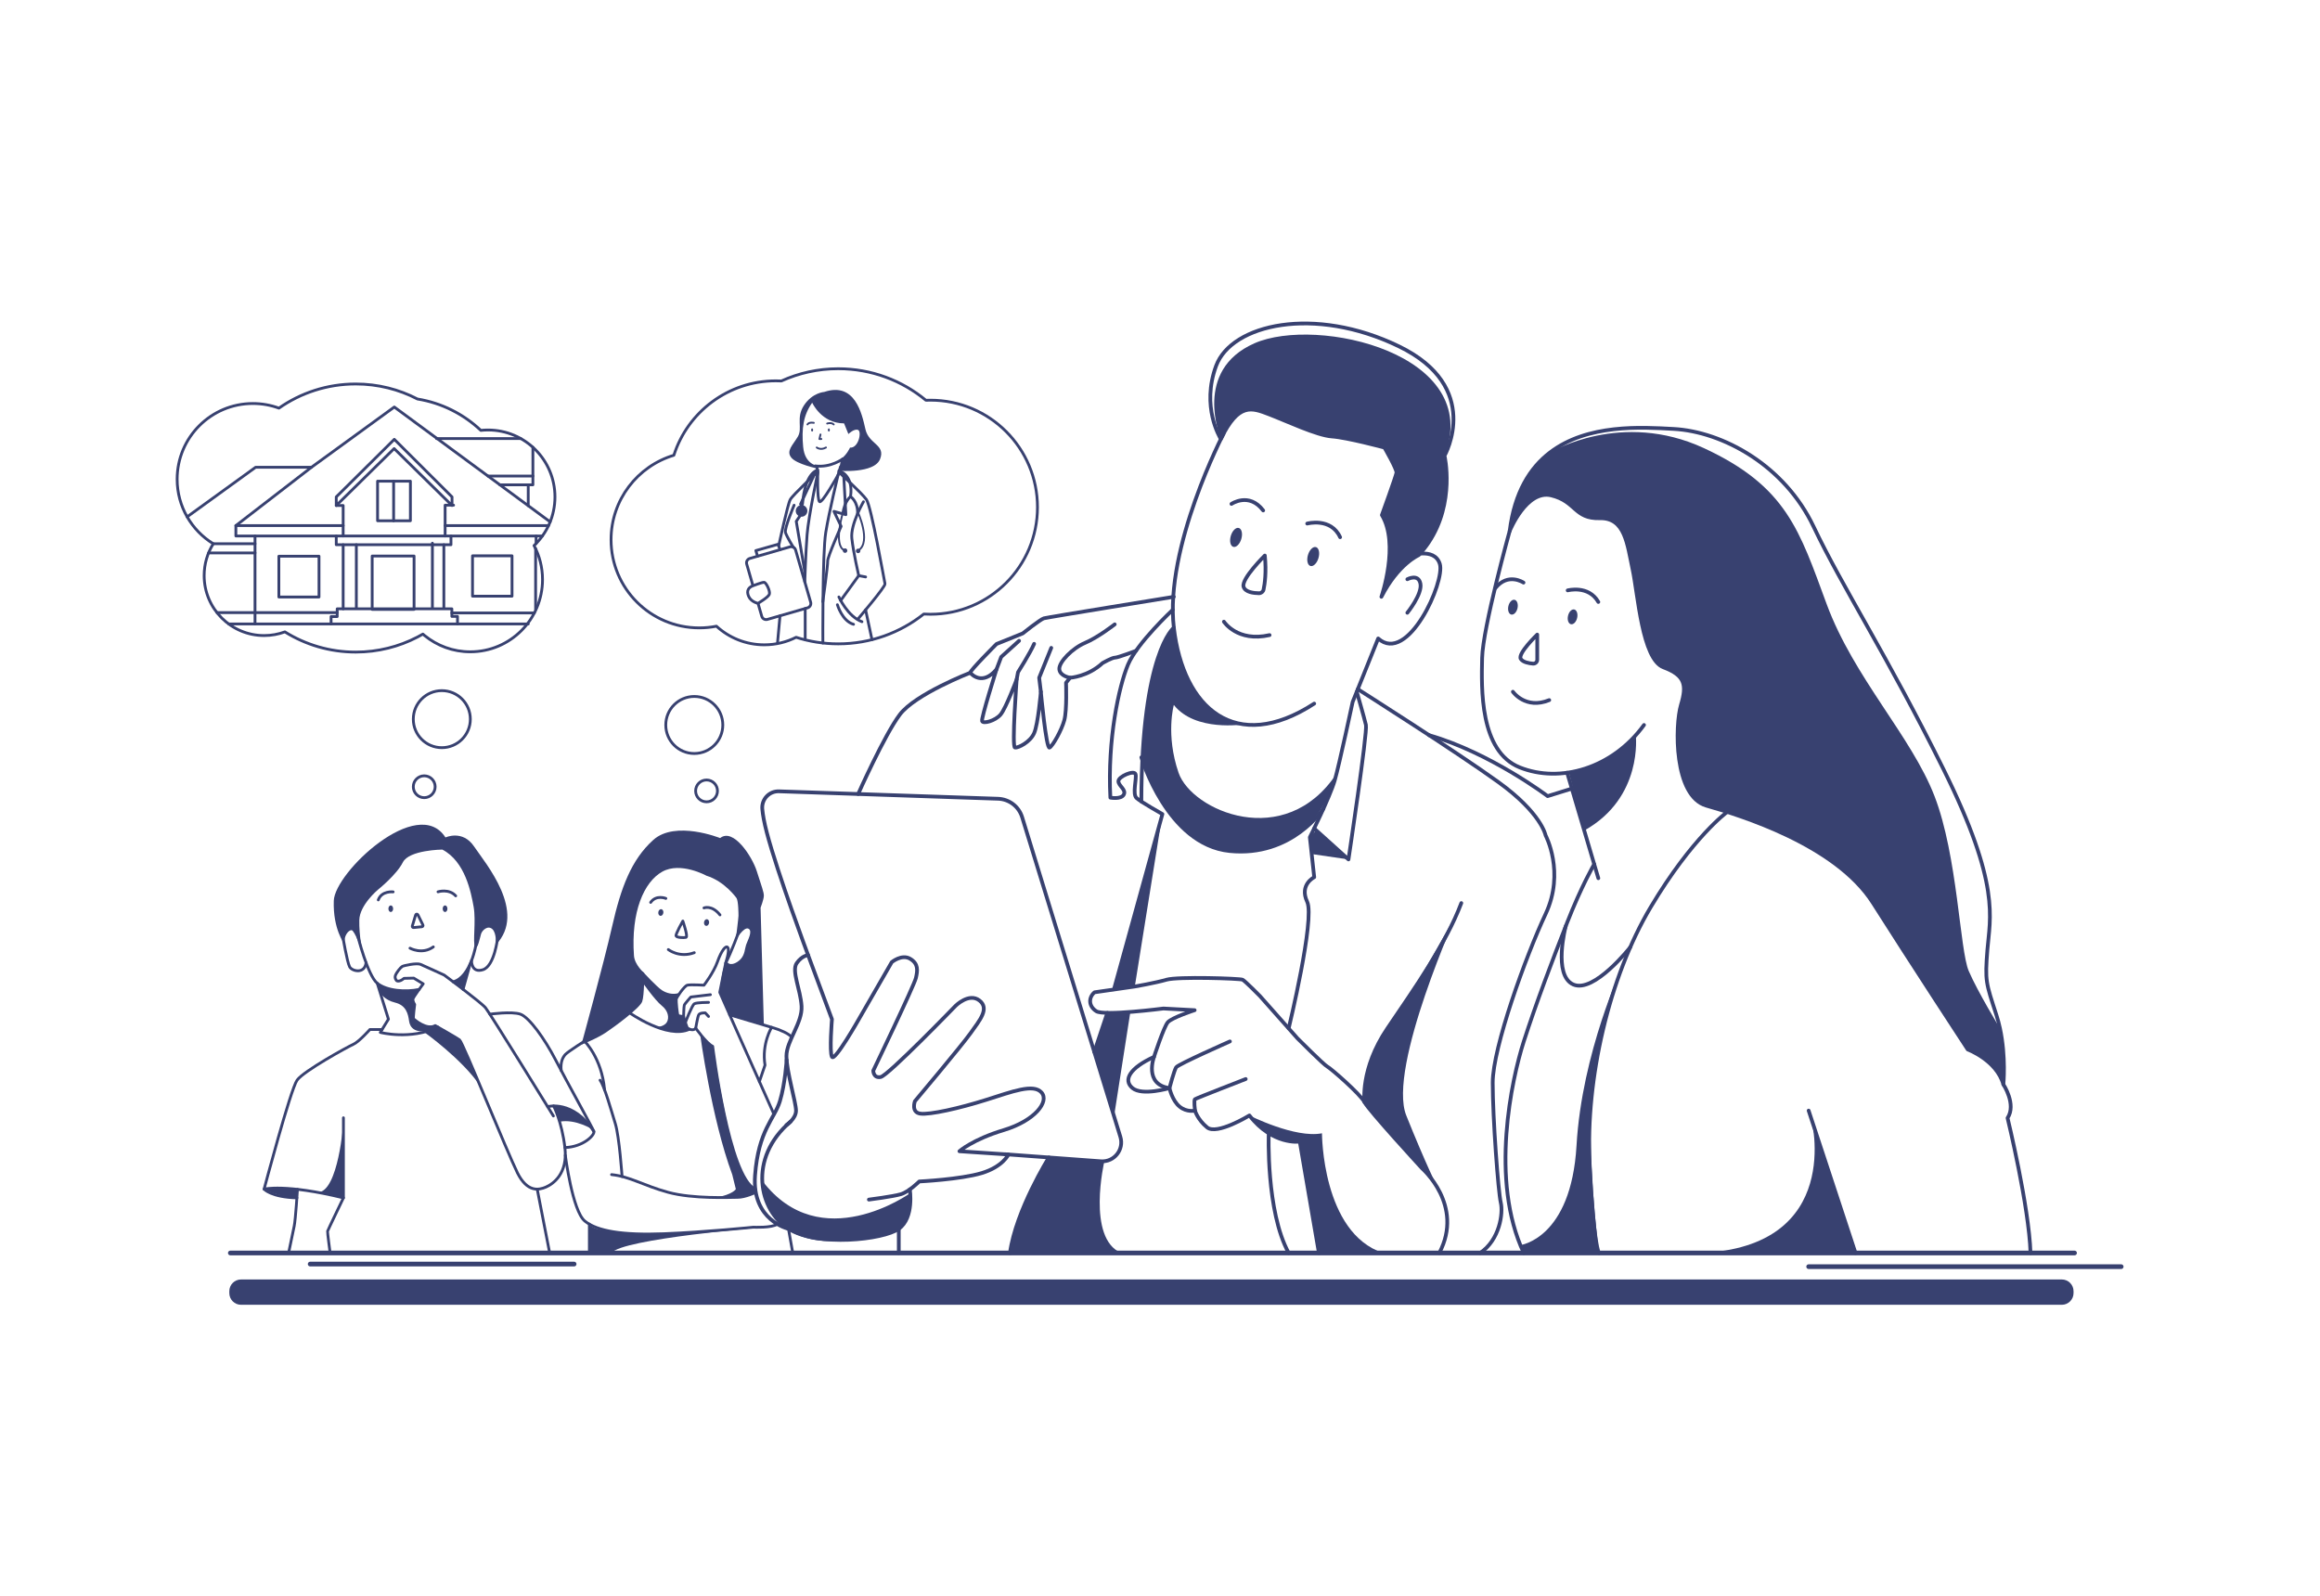 <svg width="2486" height="1710" viewBox="0 0 2486 1710" fill="none" xmlns="http://www.w3.org/2000/svg">
<path d="M246.81 1342.77H2222.99" stroke="#384170" stroke-width="5" stroke-miterlimit="10" stroke-linecap="round" stroke-linejoin="round"/>
<path d="M1547.88 488.44C1547.88 488.44 1559.63 538.35 1530.87 581.42C1527.78 586.04 1524.24 590.57 1520.17 594.96C1520.17 594.96 1498.23 604.32 1480.24 639.57C1480.63 638.41 1499.47 582.94 1480.77 551.96C1480.77 551.96 1495.88 510.4 1496.42 506.62C1496.96 502.84 1483.46 479.63 1483.46 479.63C1483.46 479.63 1443.27 468.83 1427.19 467.75C1411.13 466.67 1378.2 451.02 1359.84 444C1341.49 436.98 1327.27 431.04 1308.2 470.45C1308.2 470.45 1308.19 470.43 1308.18 470.41C1307.36 469.11 1286.93 435.74 1303.16 392C1319.71 347.38 1408.24 327.22 1498.92 371.13C1588.93 414.71 1548.48 487.35 1547.88 488.44V488.44Z" stroke="#384170" stroke-width="4" stroke-miterlimit="10" stroke-linecap="round" stroke-linejoin="round"/>
<path d="M1547.89 488.43L1547.88 488.44C1547.88 488.44 1562.27 530.9 1530.87 581.42C1527.78 586.04 1524.24 590.57 1520.17 594.96C1520.17 594.96 1498.23 604.32 1480.24 639.57C1480.63 638.41 1499.47 582.94 1480.77 551.96C1480.77 551.96 1495.88 510.4 1496.42 506.62C1496.96 502.84 1483.46 479.63 1483.46 479.63C1483.46 479.63 1443.27 468.83 1427.19 467.75C1411.13 466.67 1378.2 451.02 1359.84 444C1341.49 436.98 1327.27 431.04 1308.2 470.45C1308.2 470.45 1308.19 470.43 1308.18 470.41C1307.42 468.19 1278.2 396.98 1344.18 367.89C1411.13 338.37 1590.33 379.04 1547.89 488.43Z" fill="#384170"/>
<path d="M1311.21 464.55C1311.21 464.55 1247.75 586.33 1257.83 672.69C1267.91 759.05 1324.05 808.72 1408.25 754.02" stroke="#384170" stroke-width="4" stroke-miterlimit="10" stroke-linecap="round" stroke-linejoin="round"/>
<path d="M1508.83 596.22C1508.83 596.22 1536.9 585.42 1542.84 604.32C1548.78 623.21 1508.43 712.82 1476.78 684.21L1449.45 752.22C1449.45 752.22 1435.24 818.8 1430.2 836.43C1425.16 854.06 1403.57 897.25 1403.57 897.25L1408.25 940.07C1408.25 940.07 1392.06 947.99 1400.69 966.34C1409.33 984.69 1380.9 1102.01 1380.9 1102.01" stroke="#384170" stroke-width="4" stroke-miterlimit="10" stroke-linecap="round" stroke-linejoin="round"/>
<path d="M1453.84 741.31C1453.84 741.31 1461.87 769.25 1463.67 776.93C1465.47 784.61 1444.96 921 1444.96 921L1408.25 887.89" stroke="#384170" stroke-width="4" stroke-miterlimit="10" stroke-linecap="round" stroke-linejoin="round"/>
<path d="M1256.74 653.44C1256.74 653.44 1218.42 689.07 1208.7 712.28C1198.98 735.49 1186.57 792.17 1189.81 854.79C1189.81 854.79 1201.33 856.95 1204.2 851.55C1207.07 846.15 1198.44 842.19 1198.44 837.16C1198.44 832.13 1215.35 824.92 1216.79 829.6C1218.23 834.28 1213.19 850.97 1217.87 855.22C1222.55 859.47 1245.58 872.43 1245.58 872.43L1193.76 1059.92" stroke="#384170" stroke-width="4" stroke-miterlimit="10" stroke-linecap="round" stroke-linejoin="round"/>
<path d="M1257.83 672.69C1257.83 672.69 1223.29 698.98 1223.02 858.93" stroke="#384170" stroke-width="4" stroke-miterlimit="10" stroke-linecap="round" stroke-linejoin="round"/>
<path d="M1223.01 811.6C1223.01 811.6 1250.62 905.17 1317.56 912C1384.5 918.84 1418.13 866.6 1418.13 866.6" stroke="#384170" stroke-width="4" stroke-miterlimit="10" stroke-linecap="round" stroke-linejoin="round"/>
<path d="M1257.83 639.57C1257.83 639.57 1122.34 661.54 1118.56 662.62C1114.78 663.7 1095.89 678.81 1095.89 678.81L1067.82 690.15C1067.82 690.15 1038.67 719.3 1039.75 720.92C1040.83 722.54 1052.71 735.31 1067.82 717.32C1067.82 717.32 1051.27 769.5 1052.35 772.74C1053.43 775.98 1066.38 772.57 1072.14 765.82C1077.9 759.07 1089.41 728.12 1089.41 728.12C1089.41 728.12 1084.01 800.81 1087.61 801.17C1091.21 801.53 1103.8 795.41 1108.12 785.7C1112.44 775.98 1115.32 741.32 1115.32 741.32C1115.32 741.32 1121.08 803.36 1124.68 801.19C1128.28 799.02 1137.64 782.46 1140.51 771.67C1143.39 760.87 1142.31 731.72 1142.31 731.72L1146.63 726.32C1146.63 726.32 1165.7 725.24 1181.54 710.49C1181.54 710.49 1191.62 704.73 1194.86 704.73C1198.1 704.73 1217.35 697.4 1217.35 697.4" stroke="#384170" stroke-width="4" stroke-miterlimit="10" stroke-linecap="round" stroke-linejoin="round"/>
<path d="M1146.63 726.31C1146.63 726.31 1135.47 724.51 1135.11 716.95C1134.75 709.39 1149.14 694.64 1162.82 688.88C1176.49 683.12 1194.49 669.09 1194.49 669.09" stroke="#384170" stroke-width="4" stroke-miterlimit="10" stroke-linecap="round" stroke-linejoin="round"/>
<path d="M1115.32 741.31L1113.52 726.31L1126.47 694.29" stroke="#384170" stroke-width="4" stroke-miterlimit="10" stroke-linecap="round" stroke-linejoin="round"/>
<path d="M1089.41 728.11L1090.85 720.4C1090.85 720.4 1104.17 699.32 1108.12 689.96" stroke="#384170" stroke-width="4" stroke-miterlimit="10" stroke-linecap="round" stroke-linejoin="round"/>
<path d="M1067.82 717.32L1072.85 704L1091.98 686.74" stroke="#384170" stroke-width="4" stroke-miterlimit="10" stroke-linecap="round" stroke-linejoin="round"/>
<path d="M1413.29 1342.77L1392.78 1223.47C1392.78 1223.47 1363.63 1227.59 1338.8 1195.39C1338.8 1195.39 1303.89 1216.81 1293.46 1208.17C1283.02 1199.53 1280.5 1190.18 1280.5 1190.18C1280.5 1190.18 1271.86 1192.34 1263.95 1185.86C1256.03 1179.38 1253.15 1166.07 1253.15 1166.07C1253.15 1166.07 1224 1174.71 1213.56 1166.07C1203.12 1157.43 1210.68 1144.48 1236.59 1132.6C1236.59 1132.6 1247.03 1100.57 1251.34 1095.53C1255.66 1090.49 1280.13 1082.57 1280.13 1082.57L1246.66 1080.77C1246.66 1080.77 1182.96 1089.05 1174.69 1083.65C1166.41 1078.25 1166.23 1069.08 1172.8 1063.41L1215.98 1057.2C1215.98 1057.2 1237.84 1053.42 1249.99 1049.91C1262.14 1046.4 1328.8 1048.56 1331.5 1049.91C1334.2 1051.26 1350.12 1067.45 1350.12 1067.45L1390.34 1112.79C1390.34 1112.79 1418.68 1141.22 1422.28 1143.02C1425.88 1144.82 1457.77 1172.53 1462.16 1181.17C1466.55 1189.81 1523.76 1252.06 1523.76 1252.06C1523.76 1252.06 1569.28 1291.47 1542.29 1342.75" stroke="#384170" stroke-width="4" stroke-miterlimit="10" stroke-linecap="round" stroke-linejoin="round"/>
<path d="M1236.59 1132.6C1236.59 1132.6 1225.43 1162.11 1253.14 1166.07C1253.14 1166.07 1258.18 1147 1260.34 1143.76C1262.5 1140.52 1317.92 1116.05 1317.92 1116.05" stroke="#384170" stroke-width="4" stroke-miterlimit="10" stroke-linecap="round" stroke-linejoin="round"/>
<path d="M1280.5 1190.18C1280.5 1190.18 1279.06 1179.02 1280.5 1177.94C1281.94 1176.86 1334.84 1156.35 1334.84 1156.35" stroke="#384170" stroke-width="4" stroke-miterlimit="10" stroke-linecap="round" stroke-linejoin="round"/>
<path d="M1077.17 1236.96L1179.65 1244.5C1193.88 1245.55 1204.72 1231.96 1200.53 1218.31L1095.26 875.71C1091.76 864.31 1081.41 856.4 1069.5 855.99L834.72 848.02C824.25 847.66 815.9 856.58 816.84 867.01C817.4 873.22 818.84 881.4 821.67 892.2C833.19 936.1 865.93 1023.55 865.93 1023.55" stroke="#384170" stroke-width="4" stroke-miterlimit="10" stroke-linecap="round" stroke-linejoin="round"/>
<path d="M842.72 1205.66C842.72 1205.66 852.98 1199 852.98 1190.19C852.98 1181.38 842.72 1147.91 842.72 1131.71C842.72 1115.52 859.99 1096.08 858.91 1078.27C857.83 1060.46 847.93 1040.48 853.69 1032.21C859.45 1023.94 865.93 1023.57 865.93 1023.57L891.48 1092.3C891.48 1092.3 888.6 1127.21 891.48 1132.61C894.36 1138.01 920.27 1092.3 920.27 1092.3L955.54 1031.12C955.54 1031.12 966.34 1022.12 975.33 1027.52C984.33 1032.92 983.25 1040.09 981.45 1048.02C979.65 1055.95 935.75 1147.36 935.75 1147.36C935.75 1147.36 935.75 1155.64 943.67 1154.2C951.59 1152.76 1023.92 1077.91 1023.92 1077.91C1023.92 1077.91 1038.31 1063.52 1049.47 1072.15C1060.63 1080.79 1049.83 1093.38 1040.11 1107.06C1030.39 1120.73 980.37 1180.11 980.37 1180.11C980.37 1180.11 976.05 1191.99 986.13 1193.43C996.21 1194.87 1028.23 1187.67 1056.66 1178.68C1085.09 1169.68 1107.4 1161.05 1116.04 1170.76C1124.68 1180.48 1109.05 1200.99 1075.58 1211.07C1042.11 1221.15 1028.08 1233.74 1028.08 1233.74L1080.6 1237.23C1080.6 1237.23 1074.65 1250.29 1051.98 1257.13C1029.31 1263.97 985.04 1266.13 985.04 1266.13C985.04 1266.13 973.88 1277.29 965.25 1279.8C956.61 1282.32 931.06 1285.56 931.06 1285.56" stroke="#384170" stroke-width="4" stroke-miterlimit="10" stroke-linecap="round" stroke-linejoin="round"/>
<path d="M974.9 1274.65C974.9 1274.65 979.83 1304.98 963.1 1316.86C946.37 1328.74 876.19 1336.29 844.88 1316.86C813.57 1297.43 800.8 1241.47 847.13 1201.98" stroke="#384170" stroke-width="4" stroke-miterlimit="10" stroke-linecap="round" stroke-linejoin="round"/>
<path d="M844.88 1316.86C844.88 1316.86 805.47 1308.22 809.07 1259.64C812.67 1211.06 829.94 1199.18 835.7 1180.11C841.46 1161.04 842.9 1135.85 842.9 1135.85" stroke="#384170" stroke-width="4" stroke-miterlimit="10" stroke-linecap="round" stroke-linejoin="round"/>
<path d="M1039.75 720.92C1039.75 720.92 980.73 743.78 964.18 765.82C947.63 787.86 919.57 850.91 919.57 850.91" stroke="#384170" stroke-width="4" stroke-miterlimit="10" stroke-linecap="round" stroke-linejoin="round"/>
<path d="M1454.95 738.55C1454.95 738.55 1559.04 804.58 1605.46 838.05C1651.88 871.52 1656.2 895.27 1656.2 895.27C1656.2 895.27 1677.25 934.68 1656.2 979.48C1635.15 1024.28 1599.52 1122.53 1599.52 1160.31C1599.52 1198.1 1605.46 1277.45 1608.16 1288.78C1610.86 1300.11 1607.08 1328.73 1586.03 1342.76" stroke="#384170" stroke-width="4" stroke-miterlimit="10" stroke-linecap="round" stroke-linejoin="round"/>
<path d="M1462.16 1181.19C1462.16 1181.19 1457.19 1145.56 1486.7 1102.02C1516.21 1058.48 1549.32 1011.69 1565.87 967.79" stroke="#384170" stroke-width="4" stroke-miterlimit="10" stroke-linecap="round" stroke-linejoin="round"/>
<path d="M1359.51 1214.52C1359.51 1214.52 1356.43 1298.15 1380.91 1342.77" stroke="#384170" stroke-width="4" stroke-miterlimit="10" stroke-linecap="round" stroke-linejoin="round"/>
<path d="M1123.97 1240.41C1123.97 1240.41 1088.69 1296.71 1082.21 1342.77" stroke="#384170" stroke-width="4" stroke-miterlimit="10" stroke-linecap="round" stroke-linejoin="round"/>
<path d="M1186.58 1085.46L1172.57 1127.33" stroke="#384170" stroke-width="4" stroke-miterlimit="10" stroke-linecap="round" stroke-linejoin="round"/>
<path d="M2146.7 1162.12C2139.51 1136.21 2108.56 1124.69 2108.56 1124.69C2108.56 1124.69 2047.02 1030.76 2007.08 967.79C1967.13 904.81 1863.85 873.5 1828.59 863.43C1793.32 853.36 1794.76 777.06 1801.23 755.47C1807.71 733.88 1805.55 723.81 1782.52 715.17C1759.49 706.53 1755.17 636.72 1749.41 610.08C1743.66 583.46 1741.5 554.66 1714.15 555.39C1686.79 556.1 1688.95 537.39 1662.33 530.92C1635.7 524.44 1617.7 569.06 1617.7 569.06C1622.95 527.62 1639.36 501.43 1660.74 485C1660.75 485 1660.75 485 1660.75 485C1660.75 485 1660.76 485 1660.77 484.99C1701.06 454.06 1759 457.78 1793.31 459.66C1845.85 462.54 1912.07 498.53 1943.37 564.38C1974.67 630.23 2021.1 700.41 2082.64 824.56C2144.18 948.71 2132.3 983.8 2129.6 1017.81C2126.9 1051.82 2127.98 1052.9 2139.32 1087.98C2140.82 1092.62 2142.05 1097.33 2143.06 1102.01C2143.06 1102.01 2143.06 1102.02 2143.07 1102.03C2149.67 1132.73 2146.7 1162.12 2146.7 1162.12Z" stroke="#384170" stroke-width="4" stroke-miterlimit="10" stroke-linecap="round" stroke-linejoin="round"/>
<path d="M1617.69 569.05C1617.69 569.05 1588.9 672.69 1588.18 705.08C1587.46 737.47 1585.3 805.12 1628.49 822.4C1671.67 839.67 1727.81 823.59 1761.64 776.93" stroke="#384170" stroke-width="4" stroke-miterlimit="10" stroke-linecap="round" stroke-linejoin="round"/>
<path d="M1679.28 828.11L1712.7 941.15" stroke="#384170" stroke-width="4" stroke-miterlimit="10" stroke-linecap="round" stroke-linejoin="round"/>
<path d="M1684.31 845.12L1658.36 853.17C1658.36 853.17 1597.02 806.76 1531.34 787.86" stroke="#384170" stroke-width="4" stroke-miterlimit="10" stroke-linecap="round" stroke-linejoin="round"/>
<path d="M1708.27 926.16C1708.27 926.16 1694.81 949.08 1679.29 988.66C1663.76 1028.25 1645.77 1075.75 1632.82 1116.05C1619.86 1156.36 1596.11 1265.04 1632.82 1342.77" stroke="#384170" stroke-width="4" stroke-miterlimit="10" stroke-linecap="round" stroke-linejoin="round"/>
<path d="M1850.81 870.13C1850.81 870.13 1813.46 897.25 1768.84 972.1C1724.22 1046.95 1699.03 1156.35 1703.34 1246.32C1707.66 1336.29 1713.42 1342.76 1713.42 1342.76" stroke="#384170" stroke-width="4" stroke-miterlimit="10" stroke-linecap="round" stroke-linejoin="round"/>
<path d="M1677.77 992.52C1677.77 992.52 1663.76 1045.34 1685.89 1055.05C1708.02 1064.76 1746.87 1015.17 1746.87 1015.17" stroke="#384170" stroke-width="4" stroke-miterlimit="10" stroke-linecap="round" stroke-linejoin="round"/>
<path d="M2146.7 1162.11C2146.7 1162.11 2160.91 1183.52 2151.2 1198.1C2151.2 1198.1 2174.28 1293.12 2175.79 1342.77" stroke="#384170" stroke-width="4" stroke-miterlimit="10" stroke-linecap="round" stroke-linejoin="round"/>
<path d="M1938.05 1190.18L1988.25 1342.77" stroke="#384170" stroke-width="4" stroke-miterlimit="10" stroke-linecap="round" stroke-linejoin="round"/>
<path d="M1752.82 787.86C1752.82 787.86 1760.93 854.79 1697.59 890.06L1681.16 827.84C1681.17 827.83 1719.36 825.65 1752.82 787.86Z" fill="#384170"/>
<path d="M1940.89 1198.81C1940.89 1198.81 1976.84 1336.29 1822.1 1342.77H1989.8L1940.89 1198.81Z" fill="#384170"/>
<path d="M2146.7 1162.12C2139.51 1136.21 2108.56 1124.69 2108.56 1124.69C2108.56 1124.69 2047.02 1030.76 2007.08 967.79C1967.13 904.81 1863.85 873.5 1828.59 863.43C1793.32 853.36 1794.76 777.06 1801.23 755.47C1807.71 733.88 1805.55 723.81 1782.52 715.17C1759.49 706.53 1755.17 636.72 1749.41 610.08C1743.66 583.46 1741.5 554.66 1714.15 555.39C1686.79 556.1 1688.95 537.39 1662.33 530.92C1635.7 524.44 1617.7 569.06 1617.7 569.06C1622.95 527.62 1639.36 501.43 1660.74 485C1660.75 485 1660.75 485 1660.75 485C1660.75 485 1660.76 485 1660.77 484.99C1662.39 484.02 1737.57 439.38 1825.7 480.18C1914.79 521.42 1928.26 568.71 1957.41 647.52C1986.56 726.33 2048.1 788.95 2072.93 853.18C2097.76 917.41 2099.92 1018.18 2109.64 1040.67C2119.36 1063.16 2143.06 1102.02 2143.06 1102.02C2143.06 1102.02 2143.06 1102.03 2143.07 1102.04C2149.67 1132.73 2146.7 1162.12 2146.7 1162.12Z" fill="#384170"/>
<path d="M963.1 1316.86V1342.77" stroke="#384170" stroke-width="4" stroke-miterlimit="10" stroke-linecap="round" stroke-linejoin="round"/>
<path d="M1332.5 776.24C1332.5 776.24 1280.75 784.59 1257.83 755.46C1257.83 755.46 1248.86 787.39 1262.89 828.11C1276.92 868.83 1376.81 912.57 1432.13 829.16C1432.13 829.16 1423.96 864.66 1398.67 887.44C1373.37 910.21 1316.34 929.21 1271.99 891.28C1227.64 853.35 1224.47 807.25 1224.47 807.25C1224.47 807.25 1226.48 725.6 1257.47 669.1C1257.45 669.09 1262.84 762.83 1332.5 776.24Z" fill="#384170"/>
<path d="M1462.83 790.99L1444.96 921L1405.54 915.23L1403.57 897.25L1410.25 889.87L1444.96 921L1462.83 790.99Z" fill="#384170"/>
<path d="M1738.68 1035.15C1738.68 1035.15 1695.08 1127.56 1689.33 1227.61C1683.57 1327.65 1629.11 1334.32 1629.11 1334.32L1632.81 1342.76H1713.42C1713.42 1342.76 1699.04 1231.95 1706.59 1166.07C1714.14 1100.19 1738.68 1035.15 1738.68 1035.15Z" fill="#384170"/>
<path d="M1562.64 975.9C1562.64 975.9 1486.37 1144.1 1506.88 1195.39C1527.39 1246.68 1541.38 1274.78 1541.38 1274.78L1510.81 1237.86L1465.96 1186.56C1465.96 1186.56 1459.28 1183.7 1463.65 1156.35C1468.02 1129 1479.38 1113.42 1500.68 1081.44C1521.99 1049.47 1562.64 975.9 1562.64 975.9Z" fill="#384170"/>
<path d="M1338.8 1195.39C1338.8 1195.39 1387.77 1220.14 1416.56 1214.51C1416.56 1214.51 1416.56 1321.17 1482.06 1342.76H1413.3L1392.79 1223.46C1392.78 1223.47 1358.93 1225.79 1338.8 1195.39Z" fill="#384170"/>
<path d="M1245.59 872.42L1215.99 1057.21L1193.77 1059.91L1245.59 872.42Z" fill="#384170"/>
<path d="M1211.07 1085.46L1193.77 1196.32L1172.57 1129L1185.57 1088.47C1185.57 1088.48 1184.62 1083.76 1211.07 1085.46Z" fill="#384170"/>
<path d="M1183.36 1244.56C1183.36 1244.56 1164.1 1326.93 1201.44 1342.76H1082.21C1082.21 1342.76 1091.64 1301.05 1104.67 1276.07C1117.7 1251.09 1123.97 1241.28 1123.97 1241.28L1183.36 1244.56Z" fill="#384170"/>
<path d="M975.34 1278.64C975.34 1278.64 879.23 1347.75 816.82 1265.37C816.82 1265.37 817.01 1343.35 914.9 1328.3C914.89 1328.3 986.84 1331.65 975.34 1278.64Z" fill="#384170"/>
<path d="M1330.13 577.574C1331.77 571.989 1330.58 566.721 1327.47 565.808C1324.36 564.894 1320.51 568.682 1318.87 574.267C1317.23 579.853 1318.42 585.121 1321.53 586.034C1324.64 586.947 1328.49 583.16 1330.13 577.574Z" fill="#384170"/>
<path d="M1412.8 598.074C1414.44 592.489 1413.25 587.221 1410.14 586.307C1407.03 585.394 1403.18 589.182 1401.54 594.767C1399.9 600.352 1401.09 605.62 1404.2 606.534C1407.31 607.447 1411.17 603.659 1412.8 598.074Z" fill="#384170"/>
<path d="M1355.33 595.36C1355.33 595.36 1330.31 619.98 1332.5 628.61C1334.03 634.67 1343.53 635.68 1349.06 635.74C1351.44 635.77 1353.5 634.12 1353.99 631.79C1355.24 625.85 1357.09 613.19 1355.33 595.36Z" stroke="#384170" stroke-width="4" stroke-miterlimit="10" stroke-linecap="round" stroke-linejoin="round"/>
<path d="M1319.57 540.02C1319.57 540.02 1338.46 527.06 1353.58 547.04" stroke="#384170" stroke-width="4" stroke-miterlimit="10" stroke-linecap="round" stroke-linejoin="round"/>
<path d="M1400.75 561.08C1400.75 561.08 1426.15 554.2 1436.02 575.72" stroke="#384170" stroke-width="4" stroke-miterlimit="10" stroke-linecap="round" stroke-linejoin="round"/>
<path d="M1311.47 666.22C1311.47 666.22 1325.86 688.53 1360.41 680.61" stroke="#384170" stroke-width="4" stroke-miterlimit="10" stroke-linecap="round" stroke-linejoin="round"/>
<path d="M1690 662.152C1690.99 657.788 1689.59 653.755 1686.89 653.145C1684.18 652.534 1681.19 655.577 1680.21 659.941C1679.22 664.305 1680.62 668.338 1683.32 668.948C1686.02 669.559 1689.02 666.516 1690 662.152Z" fill="#384170"/>
<path d="M1626.08 651.797C1627.07 647.433 1625.68 643.4 1622.97 642.79C1620.27 642.179 1617.28 645.222 1616.29 649.586C1615.31 653.95 1616.7 657.982 1619.4 658.593C1622.11 659.203 1625.1 656.161 1626.08 651.797Z" fill="#384170"/>
<path d="M1647.23 680.07C1647.23 680.07 1626 700.5 1629.6 706.12C1631.86 709.65 1638.24 710.82 1642.67 711.2C1645.12 711.41 1647.23 709.48 1647.23 707.02V680.07V680.07Z" stroke="#384170" stroke-width="4" stroke-miterlimit="10" stroke-linecap="round" stroke-linejoin="round"/>
<path d="M1621.14 741.31C1621.14 741.31 1634.64 760.67 1660.1 750.27" stroke="#384170" stroke-width="4" stroke-miterlimit="10" stroke-linecap="round" stroke-linejoin="round"/>
<path d="M1632.51 624.35C1632.51 624.35 1615.9 613.17 1602.34 630.29" stroke="#384170" stroke-width="4" stroke-miterlimit="10" stroke-linecap="round" stroke-linejoin="round"/>
<path d="M1679.85 632.68C1679.85 632.68 1702.21 626.74 1712.7 645.1" stroke="#384170" stroke-width="4" stroke-miterlimit="10" stroke-linecap="round" stroke-linejoin="round"/>
<path d="M2209.34 1398.29H258.29C251.35 1398.29 245.72 1392.66 245.72 1385.72V1383.72C245.72 1376.78 251.35 1371.15 258.29 1371.15H2209.34C2216.28 1371.15 2221.91 1376.78 2221.91 1383.72V1385.72C2221.91 1392.66 2216.28 1398.29 2209.34 1398.29Z" fill="#384170"/>
<path d="M1938.05 1357.42H2272.96" stroke="#384170" stroke-width="5" stroke-miterlimit="10" stroke-linecap="round" stroke-linejoin="round"/>
<path d="M332.35 1354.64H615.21" stroke="#384170" stroke-width="5" stroke-miterlimit="10" stroke-linecap="round" stroke-linejoin="round"/>
<path d="M1508.04 620.74C1508.04 620.74 1519.92 614.36 1522.07 625.53C1524.22 636.7 1508.04 656.68 1508.04 656.68" stroke="#384170" stroke-width="4" stroke-miterlimit="10" stroke-linecap="round" stroke-linejoin="round"/>
<path d="M474 910.46C474 910.46 438.33 910.79 431.67 924.13C425 937.46 405 953.46 405 953.46C405 953.46 385.33 969.79 385 986.13C384.67 1002.47 388.33 1020.13 388.33 1020.13C388.33 1020.13 380 996.8 376.67 996.8C373.34 996.8 368.34 1002.8 369 1011.47C369 1011.47 356.67 995.8 357.67 965.3C358.67 934.8 447.67 851.13 477.34 897.47C477.34 897.47 495.67 888.8 508.01 907.14C520.34 925.47 565.01 977.47 531.34 1012.47C531.34 1012.47 532.34 999.97 527.51 995.64C522.68 991.31 516.68 996.97 515.51 1000.81C514.34 1004.64 511.68 1018.81 509.01 1014.48C506.34 1010.15 510.26 986.98 507.51 971.73C504.76 956.48 498.5 923.21 474 910.46Z" fill="#384170"/>
<path d="M593 1195.96C593 1195.96 525 1085.71 520.25 1079.96C515.5 1074.21 476 1044.96 476 1044.96C476 1044.96 454.75 1035.21 450.63 1033.46C446.51 1031.71 432.75 1034.71 431 1035.71C429.25 1036.71 425 1041.96 423.75 1045.21C422.5 1048.46 425 1050.96 425 1050.96C425 1050.96 427.75 1052.96 432.88 1048.46L443.38 1048.21L453.5 1054.33C453.5 1054.33 443.38 1067.83 442.62 1070.33C441.86 1072.83 444.37 1076.45 444.37 1076.45C444.37 1076.45 442.49 1090.83 443.12 1091.7C443.75 1092.57 457.24 1104.32 466.37 1099.08C466.37 1099.08 488.99 1111.92 492.49 1114.44C495.99 1116.96 543.99 1235.96 554.49 1256.96C564.99 1277.96 577.32 1275.46 584.99 1272.13C592.66 1268.8 608.66 1257.8 605.32 1229.8C601.99 1201.8 593.24 1185.22 593.24 1185.22" stroke="#384170" stroke-width="3" stroke-miterlimit="10" stroke-linecap="round" stroke-linejoin="round"/>
<path d="M383.33 1002.8C383.33 1002.8 394 1045.47 404.25 1053.72C414.5 1061.97 435.01 1063.4 449.13 1060.31" stroke="#384170" stroke-width="3" stroke-miterlimit="10" stroke-linecap="round" stroke-linejoin="round"/>
<path d="M510.25 1011.21C510.25 1011.21 504.72 1047.33 485.61 1052.15" stroke="#384170" stroke-width="3" stroke-miterlimit="10" stroke-linecap="round" stroke-linejoin="round"/>
<path d="M533.25 1004.96C533.25 1004.96 530 1035.21 517.5 1039.21C505 1043.21 505.22 1029.54 505.22 1029.54" stroke="#384170" stroke-width="3" stroke-miterlimit="10" stroke-linecap="round" stroke-linejoin="round"/>
<path d="M367.33 1003.63C367.33 1003.63 372 1031.3 374.66 1036.13C377.33 1040.96 390.84 1044.07 392.25 1031.68" stroke="#384170" stroke-width="3" stroke-miterlimit="10" stroke-linecap="round" stroke-linejoin="round"/>
<path d="M404.25 1053.71L416.23 1092.21L407.5 1106.39C407.5 1106.39 439.7 1114.85 469.35 1100.78" stroke="#384170" stroke-width="3" stroke-miterlimit="10" stroke-linecap="round" stroke-linejoin="round"/>
<path d="M503.82 1032.93L496.19 1060.19" stroke="#384170" stroke-width="3" stroke-miterlimit="10" stroke-linecap="round" stroke-linejoin="round"/>
<path d="M524.91 1086.86C524.91 1086.86 548.34 1083.59 557.67 1086.86C567 1090.13 583.67 1113.22 595.34 1135.84C607.01 1158.46 635.01 1208.8 636.34 1212.46C637.67 1216.13 625.17 1229.13 605.34 1229.79" stroke="#384170" stroke-width="3" stroke-miterlimit="10" stroke-linecap="round" stroke-linejoin="round"/>
<path d="M586.82 1185.96C586.82 1185.96 613.92 1178.22 636.33 1212.47" stroke="#384170" stroke-width="3" stroke-miterlimit="10" stroke-linecap="round" stroke-linejoin="round"/>
<path d="M409.4 1103.31H396.33C396.33 1103.31 384.66 1116.46 378.66 1119.13C372.66 1121.8 325.33 1147.74 318.33 1157.6C311.33 1167.46 283 1274.35 283 1274.35C283 1274.35 305.5 1268.46 368 1283.71C368 1283.71 351.25 1318.46 351 1319.46C350.75 1320.46 353.75 1342.76 353.75 1342.76" stroke="#384170" stroke-width="3" stroke-miterlimit="10" stroke-linecap="round" stroke-linejoin="round"/>
<path d="M318.74 1274.57C318.74 1274.57 316.75 1306.96 315.25 1313.96C313.75 1320.96 309.25 1342.76 309.25 1342.76" stroke="#384170" stroke-width="3" stroke-miterlimit="10" stroke-linecap="round" stroke-linejoin="round"/>
<path d="M283 1274.35C283 1274.35 296.27 1282.23 318.13 1283.72L318.68 1275.38C318.69 1275.38 295.83 1271.57 283 1274.35Z" fill="#384170"/>
<path d="M283 1274.35C283 1274.35 290.6 1282.98 318.13 1283.72" stroke="#384170" stroke-width="3" stroke-miterlimit="10" stroke-linecap="round" stroke-linejoin="round"/>
<path d="M634.91 1210.36C634.91 1210.36 616.81 1198.84 599.66 1202.07L593.82 1186.37C593.82 1186.37 595.46 1185.04 598.28 1185.48C601.1 1185.92 623.95 1191.76 634.91 1210.36Z" fill="#384170"/>
<path d="M575.65 1274.35L589 1342.77" stroke="#384170" stroke-width="3" stroke-miterlimit="10" stroke-linecap="round" stroke-linejoin="round"/>
<path d="M368 1283.71V1197.87" stroke="#384170" stroke-width="3" stroke-miterlimit="10" stroke-linecap="round" stroke-linejoin="round"/>
<path d="M407.45 1063.98C407.45 1063.98 411.64 1071.63 423.4 1074.46C435.17 1077.29 437.33 1086.63 438.33 1094.13C439.33 1101.63 444.85 1107.02 458.8 1104.87L470.25 1101.3L466.37 1099.09C466.37 1099.09 452.1 1102.05 443.12 1091.71L444.37 1076.46C444.37 1076.46 441 1073.27 442.62 1070.34C444.24 1067.41 448.58 1061.07 448.58 1061.07C448.58 1061.07 422.31 1064.87 405.53 1054.67C405.53 1054.67 404.46 1054.4 407.45 1063.98Z" fill="#384170"/>
<path d="M501.08 1038.38L496.57 1058.82L486.36 1052.72C486.37 1052.72 494.79 1048.43 501.08 1038.38Z" fill="#384170"/>
<path d="M368 1202.96C368 1202.96 362.7 1277.15 340.59 1277.83L368 1282.71V1202.96Z" fill="#384170"/>
<path d="M454.53 1106.07C454.53 1106.07 495.52 1135.26 514.6 1163.86L492.51 1114.44L468.24 1100.14L454.53 1106.07Z" fill="#384170"/>
<path d="M679.33 1024.13C680.04 1034.15 690.33 1042.8 690.33 1042.8C690.33 1042.8 690.5 1066.47 688.16 1073.3C685.83 1080.13 659.49 1099.63 649.33 1106.47C639.16 1113.3 623 1119.47 623 1119.47C623 1119.47 646.67 1033.47 656 992.47C665.33 951.47 676.33 921.47 700 900.14C723.67 878.81 771.67 898.14 771.67 898.14C785.67 886.81 806 917.81 811 933.81C816 949.81 818.67 956.14 818.5 960.14C818.33 964.14 815 972.8 815 972.8L818.5 1098.22L782.5 1088.97L771.25 1063.47C771.25 1063.47 772.5 1050.72 774 1043.22C775.5 1035.72 778.75 1029.72 778.75 1029.72C781 1035.97 789.25 1032.72 793.75 1027.72C798.25 1022.72 798 1016.97 799.5 1012.47C801 1007.97 807 997.72 802 995.22C797 992.72 788.33 1007.47 788.33 1007.47C788.33 1007.47 791.33 983.8 791.33 981.47C791.33 979.14 791.25 965.8 789.25 962.47C789.25 962.47 776.67 944.47 757 938.47C757 938.47 729.33 923.14 709.67 934.14C690 945.13 676 977.13 679.33 1024.13Z" fill="#384170"/>
<path d="M809.35 1274.35C780.95 1261.91 763.67 1121.29 763.67 1121.29C756.84 1117.96 745.5 1101.79 745.5 1101.79C743.5 1105.12 738 1102.96 736.83 1101.79C735.66 1100.62 732.5 1089.29 732.5 1089.29C732.5 1089.29 727.33 1089.12 726.5 1087.96C725.67 1086.79 724.33 1072.96 724.67 1070.79C725 1068.62 733.34 1056.62 736.5 1055.79C739.67 1054.96 754.33 1055.79 754.33 1055.79C754.33 1055.79 764.66 1042.46 768.83 1030.62C773 1018.79 778 1012.29 780 1015.62C782 1018.95 777.57 1032.17 777.57 1032.17L771.25 1063.45L782.5 1088.95L829.37 1194.18" stroke="#384170" stroke-width="3" stroke-miterlimit="10" stroke-linecap="round" stroke-linejoin="round"/>
<path d="M781.83 1087.46C781.83 1087.46 823.99 1100.22 829.37 1101.72C834.75 1103.22 846.27 1107.89 848.38 1111.81" stroke="#384170" stroke-width="3" stroke-miterlimit="10" stroke-linecap="round" stroke-linejoin="round"/>
<path d="M826.86 1100.99C826.86 1100.99 816 1118.47 819.75 1141.47L813.73 1159.09" stroke="#384170" stroke-width="3" stroke-miterlimit="10" stroke-linecap="round" stroke-linejoin="round"/>
<path d="M761.25 1065.96L740.25 1068.46C740.25 1068.46 733.75 1075.71 733.25 1077.21C732.75 1078.71 732.5 1089.29 732.5 1089.29" stroke="#384170" stroke-width="3" stroke-miterlimit="10" stroke-linecap="round" stroke-linejoin="round"/>
<path d="M745.5 1101.8C745.5 1101.8 747.5 1089.7 748.75 1087.46C750 1085.22 755.75 1085.47 755.75 1085.47L759.25 1089.3" stroke="#384170" stroke-width="3" stroke-miterlimit="10" stroke-linecap="round" stroke-linejoin="round"/>
<path d="M734.43 1095.73C734.43 1095.73 741.5 1077.22 744 1075.72C746.5 1074.22 759.25 1074.22 759.25 1074.22" stroke="#384170" stroke-width="3" stroke-miterlimit="10" stroke-linecap="round" stroke-linejoin="round"/>
<path d="M629.33 1113.8C629.33 1113.8 608.56 1126.94 605.78 1130.04C603 1133.14 600.38 1138.13 601.35 1147.3" stroke="#384170" stroke-width="3" stroke-miterlimit="10" stroke-linecap="round" stroke-linejoin="round"/>
<path d="M605.78 1238.13C605.78 1238.13 613.33 1297.65 626.66 1308.56C639.99 1319.47 667.33 1323.8 711.33 1322.13C755.33 1320.46 807.33 1315.13 807.33 1315.13C807.33 1315.13 827 1316.13 833 1311.8" stroke="#384170" stroke-width="3" stroke-miterlimit="10" stroke-linecap="round" stroke-linejoin="round"/>
<path d="M809.86 1277.76C809.86 1277.76 798.67 1283.13 790.33 1283.13C782 1283.13 742.66 1285.06 716 1277.76C689.33 1270.46 675 1260.79 655.33 1258.79" stroke="#384170" stroke-width="3" stroke-miterlimit="10" stroke-linecap="round" stroke-linejoin="round"/>
<path d="M666.57 1260.83C666.57 1260.83 663.66 1218.14 659.33 1204.14C655 1190.14 647.66 1163.75 643 1157.61" stroke="#384170" stroke-width="3" stroke-miterlimit="10" stroke-linecap="round" stroke-linejoin="round"/>
<path d="M626.3 1115.74C626.3 1115.74 644.7 1133.41 647.85 1167.94" stroke="#384170" stroke-width="3" stroke-miterlimit="10" stroke-linecap="round" stroke-linejoin="round"/>
<path d="M674 1084.97C674 1084.97 714.97 1114.18 738.86 1102.94" stroke="#384170" stroke-width="3" stroke-miterlimit="10" stroke-linecap="round" stroke-linejoin="round"/>
<path d="M688 1042.71C688 1042.71 703 1058.96 708.5 1062.46C714 1065.96 720.5 1067.46 726.75 1065.96" stroke="#384170" stroke-width="3" stroke-miterlimit="10" stroke-linecap="round" stroke-linejoin="round"/>
<path d="M791.5 998.96C791.5 998.96 783.88 1019.89 777.57 1032.18" stroke="#384170" stroke-width="3" stroke-miterlimit="10" stroke-linecap="round" stroke-linejoin="round"/>
<path d="M631.54 1311.89V1342.77" stroke="#384170" stroke-width="3" stroke-miterlimit="10" stroke-linecap="round" stroke-linejoin="round"/>
<path d="M844.88 1316.86L849.5 1342.77" stroke="#384170" stroke-width="3" stroke-miterlimit="10" stroke-linecap="round" stroke-linejoin="round"/>
<path d="M750.18 1108.02C750.18 1108.02 762.33 1198.83 784.66 1258.79L788.49 1274.35C788.49 1274.35 785.48 1279.96 767.48 1283.33C767.48 1283.33 796.78 1285.98 808.83 1278.22V1273.33C808.83 1273.33 797.45 1267.79 787.72 1238.12C777.99 1208.45 763.66 1121.29 763.66 1121.29C763.66 1121.29 754.86 1114.25 750.18 1108.02Z" fill="#384170"/>
<path d="M688 1052.21C688 1052.21 701.83 1071.96 709 1077.63C716.17 1083.3 717.17 1090.69 714.67 1095.24C712.17 1099.79 704.72 1101.2 701.96 1100.06C701.96 1100.06 728.55 1110.52 737.72 1102.42L732.69 1089.96L726.5 1087.97L724.67 1070.8L726.75 1067.47C726.75 1067.47 717.41 1066.33 711.04 1063.9C704.67 1061.47 690.34 1045.21 690.34 1045.21C690.34 1045.21 687.51 1050.64 688.01 1052.97" fill="#384170"/>
<path d="M820.3 1314.93C820.3 1314.93 666.17 1327.56 655.34 1342.76H631.55V1313.12C631.55 1313.12 638.51 1318.12 648.67 1318.45C658.84 1318.78 678.46 1323.92 706.25 1322.46C734.04 1321 820.3 1314.93 820.3 1314.93Z" fill="#384170"/>
<path d="M710.815 978.298C711.107 976.32 710.134 974.538 708.642 974.319C707.151 974.099 705.705 975.524 705.414 977.502C705.122 979.48 706.095 981.261 707.587 981.481C709.078 981.701 710.524 980.276 710.815 978.298Z" fill="#384170"/>
<path d="M759.817 989.049C760.109 987.071 759.136 985.29 757.644 985.07C756.153 984.85 754.707 986.275 754.415 988.253C754.124 990.231 755.097 992.013 756.589 992.233C758.08 992.452 759.526 991.027 759.817 989.049Z" fill="#384170"/>
<path d="M713.49 962.81C713.49 962.81 703.18 958.56 697.21 967.06" stroke="#384170" stroke-width="3" stroke-miterlimit="10" stroke-linecap="round" stroke-linejoin="round"/>
<path d="M754.35 972.98C754.35 972.98 762.75 969.48 771.5 980.48" stroke="#384170" stroke-width="3" stroke-miterlimit="10" stroke-linecap="round" stroke-linejoin="round"/>
<path d="M731.7 987.04C731.7 987.04 723.68 1001.19 724.44 1003C725.19 1004.81 732.72 1005.11 735.13 1004.51C737.53 1003.9 731.7 987.04 731.7 987.04Z" stroke="#384170" stroke-width="3" stroke-miterlimit="10" stroke-linecap="round" stroke-linejoin="round"/>
<path d="M716.13 1017.6C716.13 1017.6 727.97 1026.93 743.97 1020.93" stroke="#384170" stroke-width="3" stroke-miterlimit="10" stroke-linecap="round" stroke-linejoin="round"/>
<path d="M418.73 977.37C420.127 977.37 421.26 975.785 421.26 973.83C421.26 971.875 420.127 970.29 418.73 970.29C417.333 970.29 416.2 971.875 416.2 973.83C416.2 975.785 417.333 977.37 418.73 977.37Z" fill="#384170"/>
<path d="M476.9 977.37C478.297 977.37 479.43 975.785 479.43 973.83C479.43 971.875 478.297 970.29 476.9 970.29C475.503 970.29 474.37 971.875 474.37 973.83C474.37 975.785 475.503 977.37 476.9 977.37Z" fill="#384170"/>
<path d="M445.38 980.52L441.81 992.36C441.54 993.24 442.26 994.11 443.18 994.02L452.14 993.14C453.04 993.05 453.57 992.09 453.18 991.28L447.79 980.31C447.27 979.27 445.72 979.39 445.38 980.52Z" stroke="#384170" stroke-width="3" stroke-miterlimit="10" stroke-linecap="round" stroke-linejoin="round"/>
<path d="M439.33 1016.13C439.33 1016.13 452.33 1023.39 464.33 1014.76" stroke="#384170" stroke-width="3" stroke-miterlimit="10" stroke-linecap="round" stroke-linejoin="round"/>
<path d="M421.27 955.8C421.27 955.8 409.03 954.34 405.35 964.4" stroke="#384170" stroke-width="3" stroke-miterlimit="10" stroke-linecap="round" stroke-linejoin="round"/>
<path d="M469.35 955.72C469.35 955.72 481 951.99 488.33 960.06" stroke="#384170" stroke-width="3" stroke-miterlimit="10" stroke-linecap="round" stroke-linejoin="round"/>
<path d="M473.43 801.24C490.308 801.24 503.99 787.558 503.99 770.68C503.99 753.802 490.308 740.12 473.43 740.12C456.552 740.12 442.87 753.802 442.87 770.68C442.87 787.558 456.552 801.24 473.43 801.24Z" stroke="#384170" stroke-width="3" stroke-miterlimit="10" stroke-linecap="round" stroke-linejoin="round"/>
<path d="M743.96 807.49C760.838 807.49 774.52 793.808 774.52 776.93C774.52 760.052 760.838 746.37 743.96 746.37C727.082 746.37 713.4 760.052 713.4 776.93C713.4 793.808 727.082 807.49 743.96 807.49Z" stroke="#384170" stroke-width="3" stroke-miterlimit="10" stroke-linecap="round" stroke-linejoin="round"/>
<path d="M454.58 854.83C461.047 854.83 466.29 849.587 466.29 843.12C466.29 836.653 461.047 831.41 454.58 831.41C448.113 831.41 442.87 836.653 442.87 843.12C442.87 849.587 448.113 854.83 454.58 854.83Z" stroke="#384170" stroke-width="3" stroke-miterlimit="10" stroke-linecap="round" stroke-linejoin="round"/>
<path d="M757.1 859.29C763.567 859.29 768.81 854.047 768.81 847.58C768.81 841.113 763.567 835.87 757.1 835.87C750.633 835.87 745.39 841.113 745.39 847.58C745.39 854.047 750.633 859.29 757.1 859.29Z" stroke="#384170" stroke-width="3" stroke-miterlimit="10" stroke-linecap="round" stroke-linejoin="round"/>
<path d="M572.25 584.67C578.06 595.53 581.34 607.93 581.34 621.09C581.34 663.84 546.68 698.51 503.92 698.51C485.42 698.51 468.45 692.03 455.13 681.2C454.45 680.65 453.78 680.09 453.13 679.52C451.22 680.63 449.27 681.7 447.31 682.72C427.51 693.01 405.03 698.81 381.18 698.81C353.32 698.81 327.3 690.87 305.28 677.15C298.35 679.7 290.86 681.1 283.04 681.1C247.54 681.1 218.76 652.32 218.76 616.82C218.76 604.29 222.34 592.6 228.54 582.72C205.31 568.45 189.82 542.81 189.82 513.55C189.82 468.75 226.13 432.43 270.94 432.43C280.77 432.43 290.19 434.18 298.9 437.38C322.2 421.07 350.57 411.5 381.17 411.5C405.02 411.5 427.52 417.31 447.32 427.6C473.4 431.83 496.86 443.86 515.24 461.22C517.75 460.95 520.32 460.81 522.91 460.81C562.54 460.81 594.66 492.93 594.66 532.56C594.67 553.08 586.06 571.58 572.25 584.67Z" stroke="#384170" stroke-width="3" stroke-miterlimit="10" stroke-linecap="round" stroke-linejoin="round"/>
<path d="M200.55 553.85L273.93 500.73H333.77L422.51 436.19L589.53 559.27" stroke="#384170" stroke-width="3" stroke-miterlimit="10" stroke-linecap="round" stroke-linejoin="round"/>
<path d="M558.06 469.99H467.8" stroke="#384170" stroke-width="3" stroke-miterlimit="10" stroke-linecap="round" stroke-linejoin="round"/>
<path d="M571.03 479.33V519.56H535.63" stroke="#384170" stroke-width="3" stroke-miterlimit="10" stroke-linecap="round" stroke-linejoin="round"/>
<path d="M571.03 510.14H522.86" stroke="#384170" stroke-width="3" stroke-miterlimit="10" stroke-linecap="round" stroke-linejoin="round"/>
<path d="M566.04 519.56V541.97" stroke="#384170" stroke-width="3" stroke-miterlimit="10" stroke-linecap="round" stroke-linejoin="round"/>
<path d="M333.77 500.73L252.75 563.26V574.39H273.26V668.69H245.11" stroke="#384170" stroke-width="3" stroke-miterlimit="10" stroke-linecap="round" stroke-linejoin="round"/>
<path d="M273.26 668.69H566.04" stroke="#384170" stroke-width="3" stroke-miterlimit="10" stroke-linecap="round" stroke-linejoin="round"/>
<path d="M232.5 656.51H361.33" stroke="#384170" stroke-width="3" stroke-miterlimit="10" stroke-linecap="round" stroke-linejoin="round"/>
<path d="M354.78 668.69V660.74H361.33V652.45H484.19V660.57H490.24V668.69" stroke="#384170" stroke-width="3" stroke-miterlimit="10" stroke-linecap="round" stroke-linejoin="round"/>
<path d="M484.19 656.87H572.59" stroke="#384170" stroke-width="3" stroke-miterlimit="10" stroke-linecap="round" stroke-linejoin="round"/>
<path d="M228.56 582.7H273.26" stroke="#384170" stroke-width="3" stroke-miterlimit="10" stroke-linecap="round" stroke-linejoin="round"/>
<path d="M223.51 592.54H273.26" stroke="#384170" stroke-width="3" stroke-miterlimit="10" stroke-linecap="round" stroke-linejoin="round"/>
<path d="M360.32 532.5L422.51 470.82L484.36 532.5V541.74L422.34 480.73L360.32 541.74V532.5Z" stroke="#384170" stroke-width="3" stroke-miterlimit="10" stroke-linecap="round" stroke-linejoin="round"/>
<path d="M360.32 541.74H367.72V574.39H273.26" stroke="#384170" stroke-width="3" stroke-miterlimit="10" stroke-linecap="round" stroke-linejoin="round"/>
<path d="M252.75 563.26H367.72" stroke="#384170" stroke-width="3" stroke-miterlimit="10" stroke-linecap="round" stroke-linejoin="round"/>
<path d="M486.03 541.4H476.97V574.39H581.21" stroke="#384170" stroke-width="3" stroke-miterlimit="10" stroke-linecap="round" stroke-linejoin="round"/>
<path d="M476.97 563.26H587.79" stroke="#384170" stroke-width="3" stroke-miterlimit="10" stroke-linecap="round" stroke-linejoin="round"/>
<path d="M367.72 574.39H476.97" stroke="#384170" stroke-width="3" stroke-miterlimit="10" stroke-linecap="round" stroke-linejoin="round"/>
<path d="M360.32 574.39V583.76H483.24V574.39" stroke="#384170" stroke-width="3" stroke-miterlimit="10" stroke-linecap="round" stroke-linejoin="round"/>
<path d="M439.76 515.64H404.58V558.07H439.76V515.64Z" stroke="#384170" stroke-width="3" stroke-miterlimit="10" stroke-linecap="round" stroke-linejoin="round"/>
<path d="M421.78 515.64V558.07" stroke="#384170" stroke-width="3" stroke-miterlimit="10" stroke-linecap="round" stroke-linejoin="round"/>
<path d="M367.72 583.76V652.45" stroke="#384170" stroke-width="3" stroke-miterlimit="10" stroke-linecap="round" stroke-linejoin="round"/>
<path d="M381.84 583.76V651.35" stroke="#384170" stroke-width="3" stroke-miterlimit="10" stroke-linecap="round" stroke-linejoin="round"/>
<path d="M463.34 582.11V651.35" stroke="#384170" stroke-width="3" stroke-miterlimit="10" stroke-linecap="round" stroke-linejoin="round"/>
<path d="M475.62 583.76V651.35" stroke="#384170" stroke-width="3" stroke-miterlimit="10" stroke-linecap="round" stroke-linejoin="round"/>
<path d="M574.45 574.39V582.49" stroke="#384170" stroke-width="3" stroke-miterlimit="10" stroke-linecap="round" stroke-linejoin="round"/>
<path d="M573.94 588.05V653.07" stroke="#384170" stroke-width="3" stroke-miterlimit="10" stroke-linecap="round" stroke-linejoin="round"/>
<path d="M341.84 596.09H298.81V639.79H341.84V596.09Z" stroke="#384170" stroke-width="3" stroke-miterlimit="10" stroke-linecap="round" stroke-linejoin="round"/>
<path d="M548.67 595.64H506.32V638.89H548.67V595.64Z" stroke="#384170" stroke-width="3" stroke-miterlimit="10" stroke-linecap="round" stroke-linejoin="round"/>
<path d="M443.69 595.88H398.81V653.07H443.69V595.88Z" stroke="#384170" stroke-width="3" stroke-miterlimit="10" stroke-linecap="round" stroke-linejoin="round"/>
<path d="M1111.71 543.56C1111.71 606.91 1060.35 658.26 997.01 658.26C994.61 658.26 992.23 658.19 989.86 658.04C964.69 678.04 932.85 689.99 898.21 689.99C882.47 689.99 867.3 687.53 853.08 682.95C842.83 688.12 831.25 691.02 818.99 691.02C799.22 691.02 781.21 683.46 767.7 671.07C761.74 672.25 755.58 672.87 749.27 672.87C697.08 672.87 654.78 630.57 654.78 578.39C654.78 535.66 683.15 499.56 722.08 487.88C736.86 441.62 780.2 408.13 831.35 408.13C833.34 408.13 835.31 408.18 837.27 408.28C855.85 399.85 876.48 395.14 898.2 395.14C933.9 395.14 966.64 407.83 992.16 428.96C993.77 428.9 995.38 428.86 997 428.86C1060.35 428.86 1111.71 480.21 1111.71 543.56Z" stroke="#384170" stroke-width="3" stroke-miterlimit="10" stroke-linecap="round" stroke-linejoin="round"/>
<path d="M870.31 431.56C870.31 431.56 880.23 453.72 904.47 453.72L909.09 465.14C909.09 465.14 915.32 459.02 919.48 460.76C923.63 462.49 919.94 480.49 910.83 479.68C910.83 479.68 907.37 487.53 901.25 491.68L898.94 504.49C898.94 504.49 936.79 507.72 943.02 492.03C949.25 476.34 931.02 476.34 927.33 459.95C923.64 443.56 916.28 408.95 883.26 420.02C883.26 420.02 870.55 420.71 861.55 434.33C852.55 447.95 860.42 458.79 854.87 468.03C849.32 477.26 842.16 483.26 847.93 490.42C853.7 497.57 876.32 502.19 876.32 502.19V499.19C876.32 499.19 862.47 498.27 860.63 478.88C858.77 459.49 860.85 444.71 870.31 431.56Z" fill="#384170"/>
<path d="M900.66 500.1L898.01 509.1C898.01 509.1 880.93 539.91 878.16 537.6C875.39 535.29 876.31 505.4 876.31 505.4L875.16 500.09" stroke="#384170" stroke-width="3" stroke-miterlimit="10" stroke-linecap="round" stroke-linejoin="round"/>
<path d="M898.91 506.03C898.91 506.03 923.39 528.26 928.47 535.41C933.55 542.56 947.63 622.65 948.32 625.65C949.01 628.65 919.01 663.73 919.01 663.73" stroke="#384170" stroke-width="3" stroke-miterlimit="10" stroke-linecap="round" stroke-linejoin="round"/>
<path d="M898.91 639.73C898.91 639.73 908.15 660.5 923.62 666.27" stroke="#384170" stroke-width="3" stroke-miterlimit="10" stroke-linecap="round" stroke-linejoin="round"/>
<path d="M925.24 537.73C925.24 537.73 911.16 561.95 912.78 576.96C914.4 591.96 920.17 616.89 920.17 616.89L927.56 618.27" stroke="#384170" stroke-width="3" stroke-miterlimit="10" stroke-linecap="round" stroke-linejoin="round"/>
<path d="M920.16 616.88L900.85 643.52" stroke="#384170" stroke-width="3" stroke-miterlimit="10" stroke-linecap="round" stroke-linejoin="round"/>
<path d="M897.31 648.04C897.31 648.04 902.39 665.58 914.62 669.04" stroke="#384170" stroke-width="3" stroke-miterlimit="10" stroke-linecap="round" stroke-linejoin="round"/>
<path d="M898.01 509.11C898.01 509.11 888.55 548.04 884.85 570.5C881.16 592.96 881.76 689.07 881.76 689.07" stroke="#384170" stroke-width="3" stroke-miterlimit="10" stroke-linecap="round" stroke-linejoin="round"/>
<path d="M927.55 653.58L934.38 685.51" stroke="#384170" stroke-width="3" stroke-miterlimit="10" stroke-linecap="round" stroke-linejoin="round"/>
<path d="M904.18 510.88L906.39 551.57L893.62 548.03L901.31 564.03C901.31 564.03 886.69 596.8 886.92 601.19C887.15 605.58 881.72 644.81 881.72 644.81" stroke="#384170" stroke-width="3" stroke-miterlimit="10" stroke-linecap="round" stroke-linejoin="round"/>
<path d="M876.27 506.79C876.27 506.79 866.38 553.26 864.84 572.95C863.3 592.64 862.38 623.42 862.38 623.42" stroke="#384170" stroke-width="3" stroke-miterlimit="10" stroke-linecap="round" stroke-linejoin="round"/>
<path d="M806.57 626.8L800.13 604.49C799.38 601.91 800.87 599.21 803.46 598.46L846.49 586.05C849.07 585.3 851.77 586.79 852.52 589.38L868.67 645.36C869.42 647.94 867.93 650.64 865.34 651.39L822.31 663.8C819.73 664.55 817.03 663.06 816.28 660.47L812.46 647.23" stroke="#384170" stroke-width="3" stroke-miterlimit="10" stroke-linecap="round" stroke-linejoin="round"/>
<path d="M811.72 596.08L809.92 590.04L833.77 583.27L835.82 589.13" stroke="#384170" stroke-width="3" stroke-miterlimit="10" stroke-linecap="round" stroke-linejoin="round"/>
<path d="M806.83 627.73C806.83 627.73 816.38 624.03 818.69 624.03C821 624.03 825.61 633.72 824.38 636.95C823.15 640.18 812.27 646.57 812.27 646.57C812.27 646.57 805 645.26 802.23 639.11C799.46 632.96 802.3 629.39 806.83 627.73Z" stroke="#384170" stroke-width="3" stroke-miterlimit="10" stroke-linecap="round" stroke-linejoin="round"/>
<path d="M876.31 505.41C876.31 505.41 849.54 530.34 846.77 535.41C844 540.49 834.4 584.88 834.4 584.88" stroke="#384170" stroke-width="3" stroke-miterlimit="10" stroke-linecap="round" stroke-linejoin="round"/>
<path d="M850.92 541.42C850.92 541.42 840.3 566.35 841.69 570.73C843.07 575.12 850.01 586.39 850.01 586.39" stroke="#384170" stroke-width="3" stroke-miterlimit="10" stroke-linecap="round" stroke-linejoin="round"/>
<path d="M872.38 509.11L857.85 540.26L862.391 545.15L853.23 558.72L862.391 612.73" stroke="#384170" stroke-width="3" stroke-miterlimit="10" stroke-linecap="round" stroke-linejoin="round"/>
<path d="M862.81 652.12V685.51" stroke="#384170" stroke-width="3" stroke-miterlimit="10" stroke-linecap="round" stroke-linejoin="round"/>
<path d="M835.82 659.91L833.15 689.07" stroke="#384170" stroke-width="3" stroke-miterlimit="10" stroke-linecap="round" stroke-linejoin="round"/>
<path d="M903.16 491.72C903.16 491.72 890.27 501.49 873.54 499.3" stroke="#384170" stroke-width="3" stroke-miterlimit="10" stroke-linecap="round" stroke-linejoin="round"/>
<path d="M876.31 503.72C876.31 503.72 862.69 505.64 859.92 540.03" stroke="#384170" stroke-width="3" stroke-miterlimit="10" stroke-linecap="round" stroke-linejoin="round"/>
<path d="M898.93 504.49C898.93 504.49 914.85 508.41 911.39 532.18C911.39 532.18 919.38 537.22 918.96 550.39" stroke="#384170" stroke-width="3" stroke-miterlimit="10" stroke-linecap="round" stroke-linejoin="round"/>
<path d="M911.39 532.18C911.39 532.18 905 536.76 903.16 550.39" stroke="#384170" stroke-width="3" stroke-miterlimit="10" stroke-linecap="round" stroke-linejoin="round"/>
<path d="M918.98 548.11C918.98 548.11 933.88 580.47 920.1 589.68" stroke="#384170" stroke-width="2" stroke-miterlimit="10" stroke-linecap="round" stroke-linejoin="round"/>
<path d="M903.53 548.11C903.53 548.11 892.47 584.16 904.7 589.68" stroke="#384170" stroke-width="2" stroke-miterlimit="10" stroke-linecap="round" stroke-linejoin="round"/>
<path d="M858.9 553.75C862.341 553.75 865.13 550.961 865.13 547.52C865.13 544.079 862.341 541.29 858.9 541.29C855.46 541.29 852.67 544.079 852.67 547.52C852.67 550.961 855.46 553.75 858.9 553.75Z" fill="#384170"/>
<path d="M905.53 592.49C906.867 592.49 907.95 591.407 907.95 590.07C907.95 588.734 906.867 587.65 905.53 587.65C904.194 587.65 903.11 588.734 903.11 590.07C903.11 591.407 904.194 592.49 905.53 592.49Z" fill="#384170"/>
<path d="M919.53 592.8C920.867 592.8 921.95 591.717 921.95 590.38C921.95 589.044 920.867 587.96 919.53 587.96C918.194 587.96 917.11 589.044 917.11 590.38C917.11 591.717 918.194 592.8 919.53 592.8Z" fill="#384170"/>
<path d="M870.23 462.47C870.816 462.47 871.29 461.713 871.29 460.78C871.29 459.847 870.816 459.09 870.23 459.09C869.645 459.09 869.17 459.847 869.17 460.78C869.17 461.713 869.645 462.47 870.23 462.47Z" fill="#384170"/>
<path d="M888.16 462.47C888.746 462.47 889.22 461.713 889.22 460.78C889.22 459.847 888.746 459.09 888.16 459.09C887.575 459.09 887.1 459.847 887.1 460.78C887.1 461.713 887.575 462.47 888.16 462.47Z" fill="#384170"/>
<path d="M875.16 479.56C875.16 479.56 879.31 482.91 885.08 479.56" stroke="#384170" stroke-width="2" stroke-miterlimit="10" stroke-linecap="round" stroke-linejoin="round"/>
<path d="M879.2 465.6L878.04 470.45H880.12" stroke="#384170" stroke-width="2" stroke-miterlimit="10" stroke-linecap="round" stroke-linejoin="round"/>
<path d="M872.04 453.14C872.04 453.14 866.96 451.99 865.23 454.87" stroke="#384170" stroke-width="2" stroke-miterlimit="10" stroke-linecap="round" stroke-linejoin="round"/>
<path d="M886.35 453.89C886.35 453.89 890.73 452.33 893.39 454.87" stroke="#384170" stroke-width="2" stroke-miterlimit="10" stroke-linecap="round" stroke-linejoin="round"/>
</svg>
